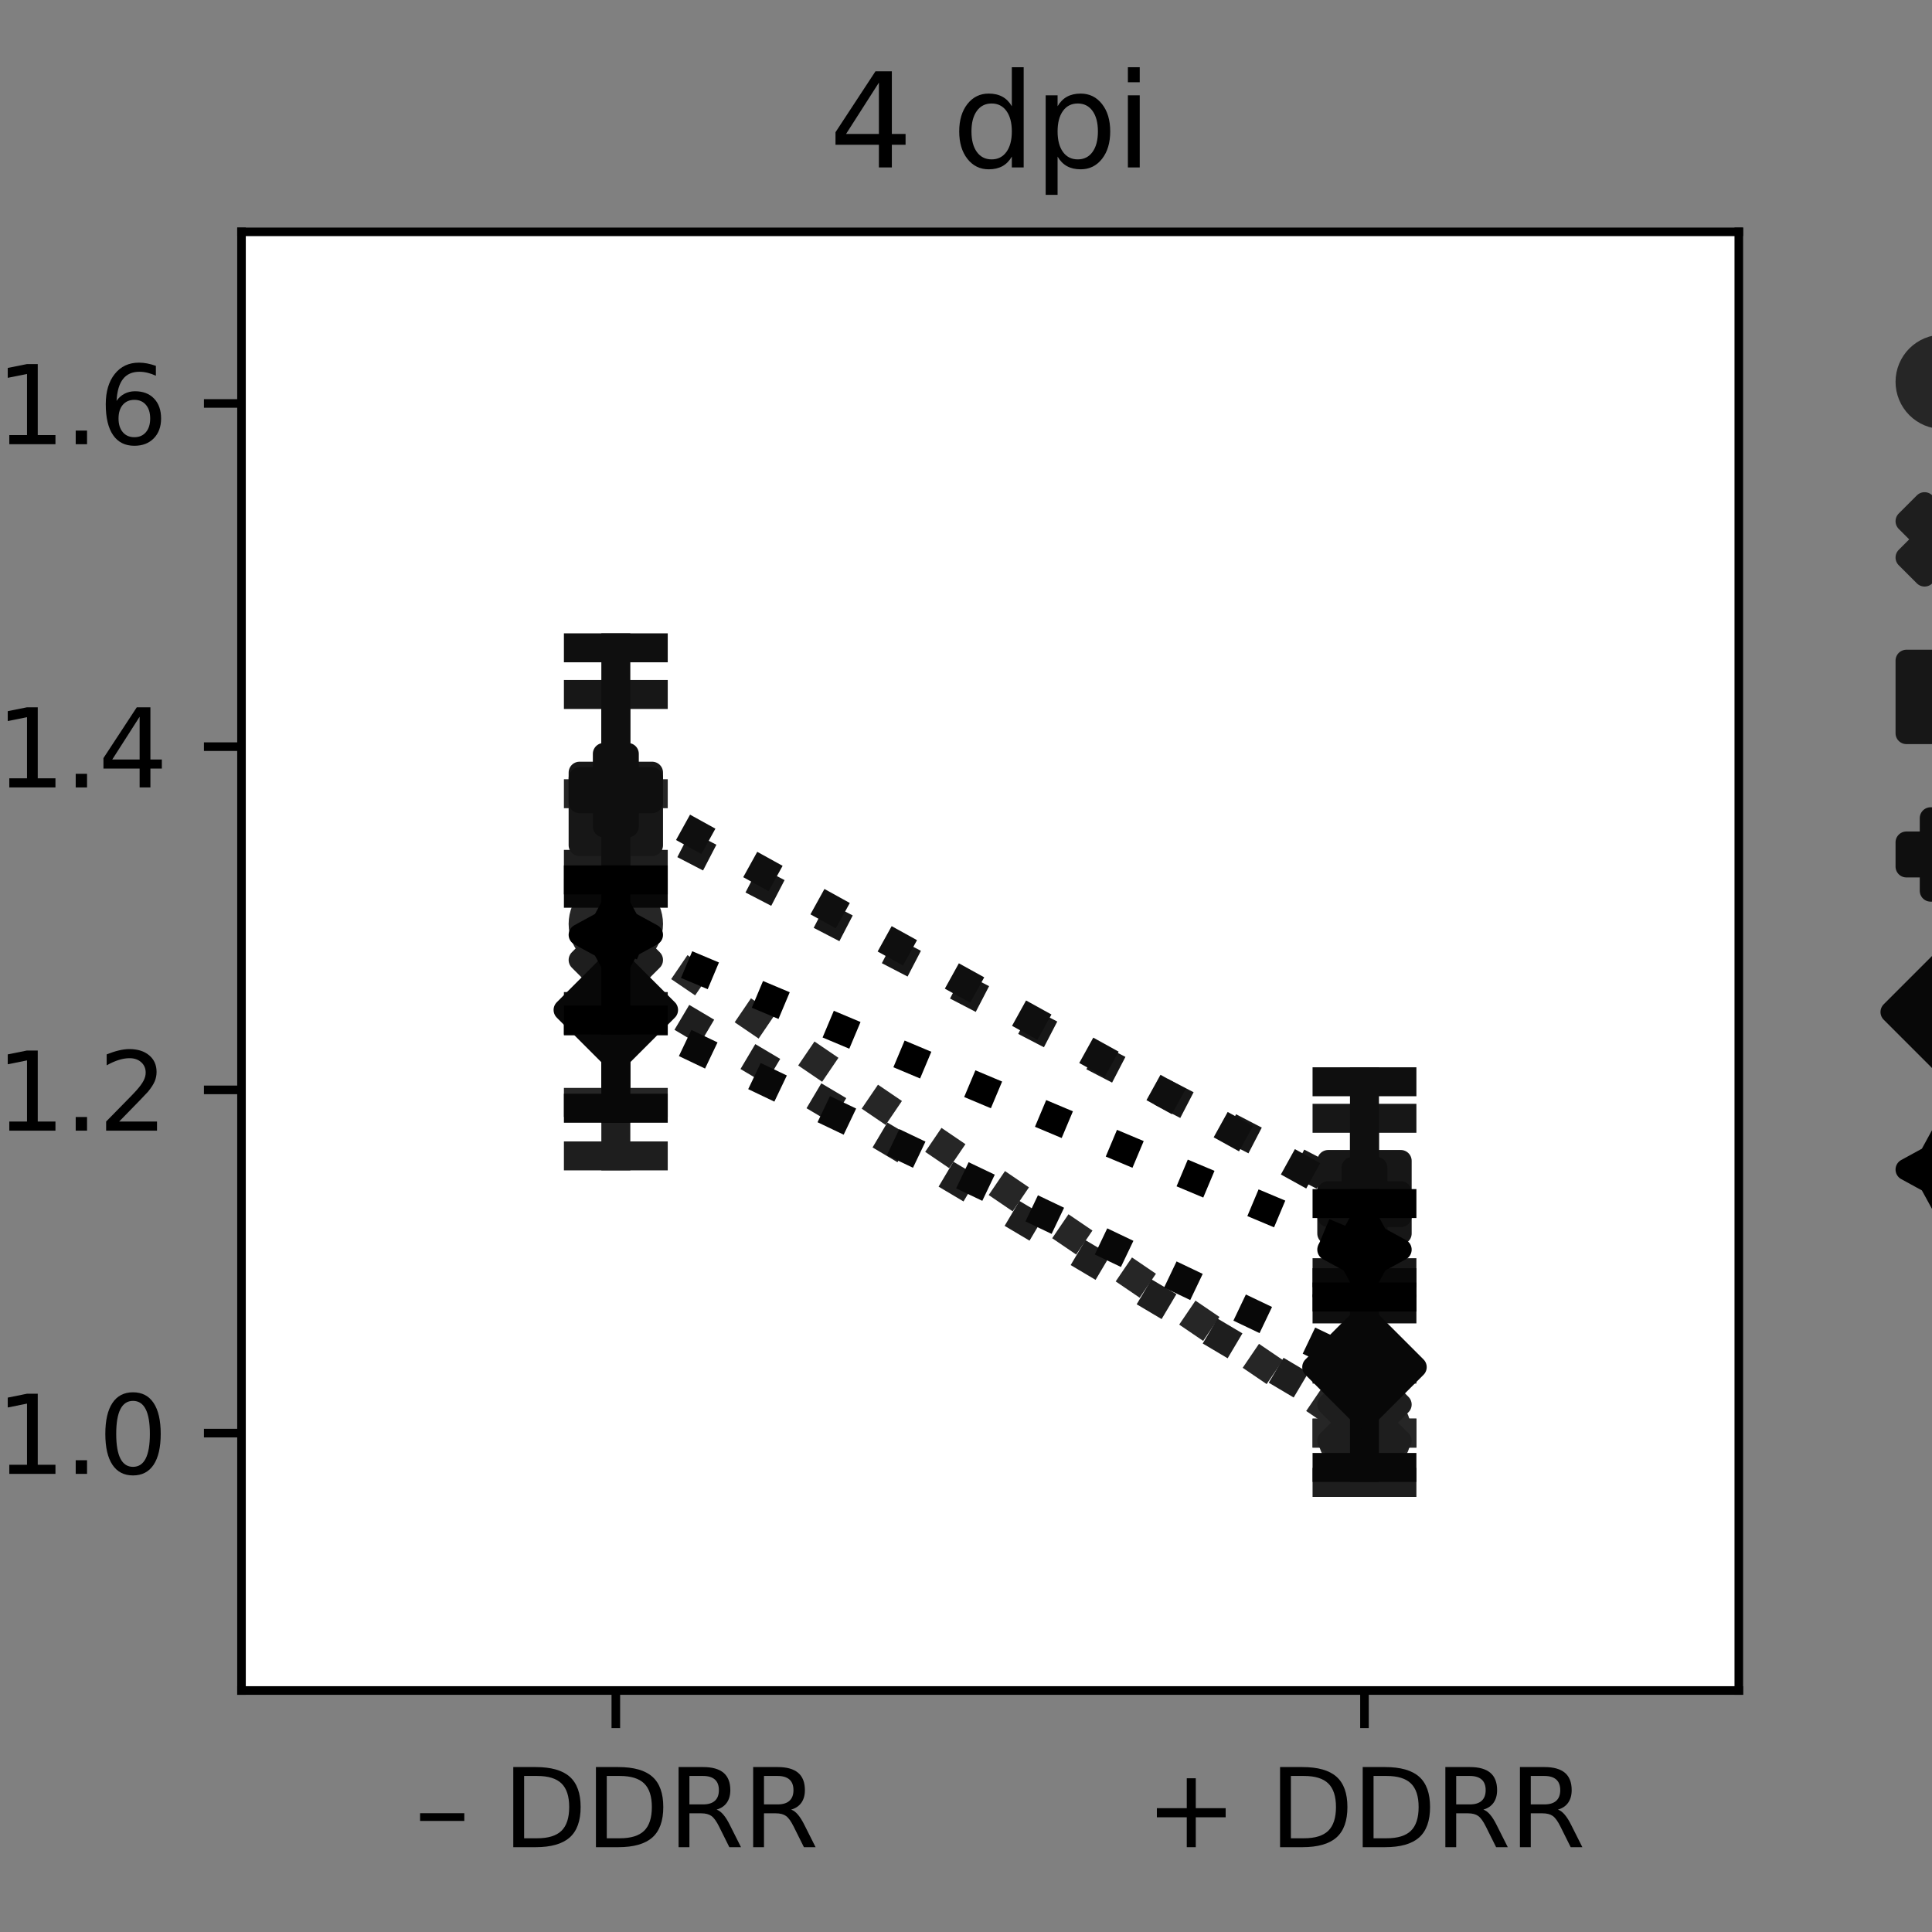 <?xml version="1.0" encoding="utf-8" standalone="no"?>
<!DOCTYPE svg PUBLIC "-//W3C//DTD SVG 1.1//EN"
  "http://www.w3.org/Graphics/SVG/1.1/DTD/svg11.dtd">
<svg xmlns:xlink="http://www.w3.org/1999/xlink" width="180pt" height="180pt" viewBox="0 0 180 180" xmlns="http://www.w3.org/2000/svg" version="1.1">
 <rect x="0" y="0" width="180" height="180" fill="#808080" stroke="none"/>
 <defs>
  <style type="text/css">*{stroke-linejoin: round; stroke-linecap: butt}</style>
 </defs>
 <g id="figure_1">
  <g id="patch_1">
   <path d="M 0 180 
L 180 180 
L 180 0 
L 0 0 
L 0 180 
z
" style="fill: none"/>
  </g>
  <g id="axes_1">
   <g id="patch_2">
    <path d="M 22.5 157.5 
L 162 157.5 
L 162 21.6 
L 22.5 21.6 
z
" style="fill: #ffffff"/>
   </g>
   <g id="line2d_1">
    <path d="M 57.375 86.079 
L 127.125 133.518 
" clip-path="url(#pbe94588c8d)" style="fill: none; stroke-dasharray: 2.7,4.455; stroke-dashoffset: 0; stroke: #262626; stroke-width: 2.7"/>
   </g>
   <g id="line2d_2">
    <path d="M 57.375 102.708 
L 57.375 73.948 
" clip-path="url(#pbe94588c8d)" style="fill: none; stroke: #262626; stroke-width: 2.7; stroke-linecap: square"/>
   </g>
   <g id="line2d_3">
    <path d="M 53.888 102.708 
L 60.862 102.708 
" clip-path="url(#pbe94588c8d)" style="fill: none; stroke: #262626; stroke-width: 2.7; stroke-linecap: square"/>
   </g>
   <g id="line2d_4">
    <path d="M 53.888 73.948 
L 60.862 73.948 
" clip-path="url(#pbe94588c8d)" style="fill: none; stroke: #262626; stroke-width: 2.7; stroke-linecap: square"/>
   </g>
   <g id="line2d_5">
    <path d="M 127.125 133.518 
L 127.125 133.518 
" clip-path="url(#pbe94588c8d)" style="fill: none; stroke: #262626; stroke-width: 2.7; stroke-linecap: square"/>
   </g>
   <g id="line2d_6">
    <path d="M 123.638 133.518 
L 130.613 133.518 
" clip-path="url(#pbe94588c8d)" style="fill: none; stroke: #262626; stroke-width: 2.7; stroke-linecap: square"/>
   </g>
   <g id="line2d_7">
    <path d="M 123.638 133.518 
L 130.613 133.518 
" clip-path="url(#pbe94588c8d)" style="fill: none; stroke: #262626; stroke-width: 2.7; stroke-linecap: square"/>
   </g>
   <g id="PathCollection_1">
    <defs>
     <path id="m4671a42af5" d="M 0 3.384 
C 0.897 3.384 1.758 3.027 2.393 2.393 
C 3.027 1.758 3.384 0.897 3.384 0 
C 3.384 -0.897 3.027 -1.758 2.393 -2.393 
C 1.758 -3.027 0.897 -3.384 0 -3.384 
C -0.897 -3.384 -1.758 -3.027 -2.393 -2.393 
C -3.027 -1.758 -3.384 -0.897 -3.384 0 
C -3.384 0.897 -3.027 1.758 -2.393 2.393 
C -1.758 3.027 -0.897 3.384 0 3.384 
z
" style="stroke: #262626; stroke-width: 2.025"/>
    </defs>
    <g clip-path="url(#pbe94588c8d)">
     <use xlink:href="#m4671a42af5" x="57.375" y="86.079" style="fill: #262626; stroke: #262626; stroke-width: 2.025"/>
     <use xlink:href="#m4671a42af5" x="127.125" y="133.518" style="fill: #262626; stroke: #262626; stroke-width: 2.025"/>
    </g>
   </g>
   <g id="matplotlib.axis_1">
    <g id="xtick_1">
     <g id="line2d_8">
      <defs>
       <path id="m74113144bb" d="M 0 0 
L 0 3.5 
" style="stroke: #000000; stroke-width: 0.8"/>
      </defs>
      <g>
       <use xlink:href="#m74113144bb" x="57.375" y="157.5" style="stroke: #000000; stroke-width: 0.8"/>
      </g>
     </g>
     <g id="text_1">
      <!-- – DDRR -->
      <g transform="translate(38.638 172.098)scale(0.1 -0.1)">
       <defs>
        <path id="DejaVuSans-2013" d="M 313 1978 
L 2888 1978 
L 2888 1528 
L 313 1528 
L 313 1978 
z
" transform="scale(0.016)"/>
        <path id="DejaVuSans-20" transform="scale(0.016)"/>
        <path id="DejaVuSans-44" d="M 1259 4147 
L 1259 519 
L 2022 519 
Q 2988 519 3436 956 
Q 3884 1394 3884 2338 
Q 3884 3275 3436 3711 
Q 2988 4147 2022 4147 
L 1259 4147 
z
M 628 4666 
L 1925 4666 
Q 3281 4666 3915 4102 
Q 4550 3538 4550 2338 
Q 4550 1131 3912 565 
Q 3275 0 1925 0 
L 628 0 
L 628 4666 
z
" transform="scale(0.016)"/>
        <path id="DejaVuSans-52" d="M 2841 2188 
Q 3044 2119 3236 1894 
Q 3428 1669 3622 1275 
L 4263 0 
L 3584 0 
L 2988 1197 
Q 2756 1666 2539 1819 
Q 2322 1972 1947 1972 
L 1259 1972 
L 1259 0 
L 628 0 
L 628 4666 
L 2053 4666 
Q 2853 4666 3247 4331 
Q 3641 3997 3641 3322 
Q 3641 2881 3436 2590 
Q 3231 2300 2841 2188 
z
M 1259 4147 
L 1259 2491 
L 2053 2491 
Q 2509 2491 2742 2702 
Q 2975 2913 2975 3322 
Q 2975 3731 2742 3939 
Q 2509 4147 2053 4147 
L 1259 4147 
z
" transform="scale(0.016)"/>
       </defs>
       <use xlink:href="#DejaVuSans-2013"/>
       <use xlink:href="#DejaVuSans-20" x="50"/>
       <use xlink:href="#DejaVuSans-44" x="81.787"/>
       <use xlink:href="#DejaVuSans-44" x="158.789"/>
       <use xlink:href="#DejaVuSans-52" x="235.791"/>
       <use xlink:href="#DejaVuSans-52" x="305.273"/>
      </g>
     </g>
    </g>
    <g id="xtick_2">
     <g id="line2d_9">
      <g>
       <use xlink:href="#m74113144bb" x="127.125" y="157.5" style="stroke: #000000; stroke-width: 0.8"/>
      </g>
     </g>
     <g id="text_2">
      <!-- + DDRR -->
      <g transform="translate(106.698 172.098)scale(0.1 -0.1)">
       <defs>
        <path id="DejaVuSans-2b" d="M 2944 4013 
L 2944 2272 
L 4684 2272 
L 4684 1741 
L 2944 1741 
L 2944 0 
L 2419 0 
L 2419 1741 
L 678 1741 
L 678 2272 
L 2419 2272 
L 2419 4013 
L 2944 4013 
z
" transform="scale(0.016)"/>
       </defs>
       <use xlink:href="#DejaVuSans-2b"/>
       <use xlink:href="#DejaVuSans-20" x="83.789"/>
       <use xlink:href="#DejaVuSans-44" x="115.576"/>
       <use xlink:href="#DejaVuSans-44" x="192.578"/>
       <use xlink:href="#DejaVuSans-52" x="269.58"/>
       <use xlink:href="#DejaVuSans-52" x="339.062"/>
      </g>
     </g>
    </g>
   </g>
   <g id="matplotlib.axis_2">
    <g id="ytick_1">
     <g id="line2d_10">
      <defs>
       <path id="mf104cbf987" d="M 0 0 
L -3.5 0 
" style="stroke: #000000; stroke-width: 0.8"/>
      </defs>
      <g>
       <use xlink:href="#mf104cbf987" x="22.5" y="133.518" style="stroke: #000000; stroke-width: 0.8"/>
      </g>
     </g>
     <g id="text_3">
      <!-- 1.0 -->
      <g transform="translate(-0.403 137.317)scale(0.1 -0.1)">
       <defs>
        <path id="DejaVuSans-31" d="M 794 531 
L 1825 531 
L 1825 4091 
L 703 3866 
L 703 4441 
L 1819 4666 
L 2450 4666 
L 2450 531 
L 3481 531 
L 3481 0 
L 794 0 
L 794 531 
z
" transform="scale(0.016)"/>
        <path id="DejaVuSans-2e" d="M 684 794 
L 1344 794 
L 1344 0 
L 684 0 
L 684 794 
z
" transform="scale(0.016)"/>
        <path id="DejaVuSans-30" d="M 2034 4250 
Q 1547 4250 1301 3770 
Q 1056 3291 1056 2328 
Q 1056 1369 1301 889 
Q 1547 409 2034 409 
Q 2525 409 2770 889 
Q 3016 1369 3016 2328 
Q 3016 3291 2770 3770 
Q 2525 4250 2034 4250 
z
M 2034 4750 
Q 2819 4750 3233 4129 
Q 3647 3509 3647 2328 
Q 3647 1150 3233 529 
Q 2819 -91 2034 -91 
Q 1250 -91 836 529 
Q 422 1150 422 2328 
Q 422 3509 836 4129 
Q 1250 4750 2034 4750 
z
" transform="scale(0.016)"/>
       </defs>
       <use xlink:href="#DejaVuSans-31"/>
       <use xlink:href="#DejaVuSans-2e" x="63.623"/>
       <use xlink:href="#DejaVuSans-30" x="95.41"/>
      </g>
     </g>
    </g>
    <g id="ytick_2">
     <g id="line2d_11">
      <g>
       <use xlink:href="#mf104cbf987" x="22.5" y="101.541" style="stroke: #000000; stroke-width: 0.8"/>
      </g>
     </g>
     <g id="text_4">
      <!-- 1.2 -->
      <g transform="translate(-0.403 105.34)scale(0.1 -0.1)">
       <defs>
        <path id="DejaVuSans-32" d="M 1228 531 
L 3431 531 
L 3431 0 
L 469 0 
L 469 531 
Q 828 903 1448 1529 
Q 2069 2156 2228 2338 
Q 2531 2678 2651 2914 
Q 2772 3150 2772 3378 
Q 2772 3750 2511 3984 
Q 2250 4219 1831 4219 
Q 1534 4219 1204 4116 
Q 875 4013 500 3803 
L 500 4441 
Q 881 4594 1212 4672 
Q 1544 4750 1819 4750 
Q 2544 4750 2975 4387 
Q 3406 4025 3406 3419 
Q 3406 3131 3298 2873 
Q 3191 2616 2906 2266 
Q 2828 2175 2409 1742 
Q 1991 1309 1228 531 
z
" transform="scale(0.016)"/>
       </defs>
       <use xlink:href="#DejaVuSans-31"/>
       <use xlink:href="#DejaVuSans-2e" x="63.623"/>
       <use xlink:href="#DejaVuSans-32" x="95.41"/>
      </g>
     </g>
    </g>
    <g id="ytick_3">
     <g id="line2d_12">
      <g>
       <use xlink:href="#mf104cbf987" x="22.5" y="69.565" style="stroke: #000000; stroke-width: 0.8"/>
      </g>
     </g>
     <g id="text_5">
      <!-- 1.4 -->
      <g transform="translate(-0.403 73.364)scale(0.1 -0.1)">
       <defs>
        <path id="DejaVuSans-34" d="M 2419 4116 
L 825 1625 
L 2419 1625 
L 2419 4116 
z
M 2253 4666 
L 3047 4666 
L 3047 1625 
L 3713 1625 
L 3713 1100 
L 3047 1100 
L 3047 0 
L 2419 0 
L 2419 1100 
L 313 1100 
L 313 1709 
L 2253 4666 
z
" transform="scale(0.016)"/>
       </defs>
       <use xlink:href="#DejaVuSans-31"/>
       <use xlink:href="#DejaVuSans-2e" x="63.623"/>
       <use xlink:href="#DejaVuSans-34" x="95.41"/>
      </g>
     </g>
    </g>
    <g id="ytick_4">
     <g id="line2d_13">
      <g>
       <use xlink:href="#mf104cbf987" x="22.5" y="37.588" style="stroke: #000000; stroke-width: 0.8"/>
      </g>
     </g>
     <g id="text_6">
      <!-- 1.6 -->
      <g transform="translate(-0.403 41.387)scale(0.1 -0.1)">
       <defs>
        <path id="DejaVuSans-36" d="M 2113 2584 
Q 1688 2584 1439 2293 
Q 1191 2003 1191 1497 
Q 1191 994 1439 701 
Q 1688 409 2113 409 
Q 2538 409 2786 701 
Q 3034 994 3034 1497 
Q 3034 2003 2786 2293 
Q 2538 2584 2113 2584 
z
M 3366 4563 
L 3366 3988 
Q 3128 4100 2886 4159 
Q 2644 4219 2406 4219 
Q 1781 4219 1451 3797 
Q 1122 3375 1075 2522 
Q 1259 2794 1537 2939 
Q 1816 3084 2150 3084 
Q 2853 3084 3261 2657 
Q 3669 2231 3669 1497 
Q 3669 778 3244 343 
Q 2819 -91 2113 -91 
Q 1303 -91 875 529 
Q 447 1150 447 2328 
Q 447 3434 972 4092 
Q 1497 4750 2381 4750 
Q 2619 4750 2861 4703 
Q 3103 4656 3366 4563 
z
" transform="scale(0.016)"/>
       </defs>
       <use xlink:href="#DejaVuSans-31"/>
       <use xlink:href="#DejaVuSans-2e" x="63.623"/>
       <use xlink:href="#DejaVuSans-36" x="95.41"/>
      </g>
     </g>
    </g>
    <g id="text_7">
     <!-- Norm. Alexa Fluor™ 647 -->
     <g transform="translate(-17.681 150.459)rotate(-90)scale(0.1 -0.1)">
      <defs>
       <path id="DejaVuSans-4e" d="M 628 4666 
L 1478 4666 
L 3547 763 
L 3547 4666 
L 4159 4666 
L 4159 0 
L 3309 0 
L 1241 3903 
L 1241 0 
L 628 0 
L 628 4666 
z
" transform="scale(0.016)"/>
       <path id="DejaVuSans-6f" d="M 1959 3097 
Q 1497 3097 1228 2736 
Q 959 2375 959 1747 
Q 959 1119 1226 758 
Q 1494 397 1959 397 
Q 2419 397 2687 759 
Q 2956 1122 2956 1747 
Q 2956 2369 2687 2733 
Q 2419 3097 1959 3097 
z
M 1959 3584 
Q 2709 3584 3137 3096 
Q 3566 2609 3566 1747 
Q 3566 888 3137 398 
Q 2709 -91 1959 -91 
Q 1206 -91 779 398 
Q 353 888 353 1747 
Q 353 2609 779 3096 
Q 1206 3584 1959 3584 
z
" transform="scale(0.016)"/>
       <path id="DejaVuSans-72" d="M 2631 2963 
Q 2534 3019 2420 3045 
Q 2306 3072 2169 3072 
Q 1681 3072 1420 2755 
Q 1159 2438 1159 1844 
L 1159 0 
L 581 0 
L 581 3500 
L 1159 3500 
L 1159 2956 
Q 1341 3275 1631 3429 
Q 1922 3584 2338 3584 
Q 2397 3584 2469 3576 
Q 2541 3569 2628 3553 
L 2631 2963 
z
" transform="scale(0.016)"/>
       <path id="DejaVuSans-6d" d="M 3328 2828 
Q 3544 3216 3844 3400 
Q 4144 3584 4550 3584 
Q 5097 3584 5394 3201 
Q 5691 2819 5691 2113 
L 5691 0 
L 5113 0 
L 5113 2094 
Q 5113 2597 4934 2840 
Q 4756 3084 4391 3084 
Q 3944 3084 3684 2787 
Q 3425 2491 3425 1978 
L 3425 0 
L 2847 0 
L 2847 2094 
Q 2847 2600 2669 2842 
Q 2491 3084 2119 3084 
Q 1678 3084 1418 2786 
Q 1159 2488 1159 1978 
L 1159 0 
L 581 0 
L 581 3500 
L 1159 3500 
L 1159 2956 
Q 1356 3278 1631 3431 
Q 1906 3584 2284 3584 
Q 2666 3584 2933 3390 
Q 3200 3197 3328 2828 
z
" transform="scale(0.016)"/>
       <path id="DejaVuSans-41" d="M 2188 4044 
L 1331 1722 
L 3047 1722 
L 2188 4044 
z
M 1831 4666 
L 2547 4666 
L 4325 0 
L 3669 0 
L 3244 1197 
L 1141 1197 
L 716 0 
L 50 0 
L 1831 4666 
z
" transform="scale(0.016)"/>
       <path id="DejaVuSans-6c" d="M 603 4863 
L 1178 4863 
L 1178 0 
L 603 0 
L 603 4863 
z
" transform="scale(0.016)"/>
       <path id="DejaVuSans-65" d="M 3597 1894 
L 3597 1613 
L 953 1613 
Q 991 1019 1311 708 
Q 1631 397 2203 397 
Q 2534 397 2845 478 
Q 3156 559 3463 722 
L 3463 178 
Q 3153 47 2828 -22 
Q 2503 -91 2169 -91 
Q 1331 -91 842 396 
Q 353 884 353 1716 
Q 353 2575 817 3079 
Q 1281 3584 2069 3584 
Q 2775 3584 3186 3129 
Q 3597 2675 3597 1894 
z
M 3022 2063 
Q 3016 2534 2758 2815 
Q 2500 3097 2075 3097 
Q 1594 3097 1305 2825 
Q 1016 2553 972 2059 
L 3022 2063 
z
" transform="scale(0.016)"/>
       <path id="DejaVuSans-78" d="M 3513 3500 
L 2247 1797 
L 3578 0 
L 2900 0 
L 1881 1375 
L 863 0 
L 184 0 
L 1544 1831 
L 300 3500 
L 978 3500 
L 1906 2253 
L 2834 3500 
L 3513 3500 
z
" transform="scale(0.016)"/>
       <path id="DejaVuSans-61" d="M 2194 1759 
Q 1497 1759 1228 1600 
Q 959 1441 959 1056 
Q 959 750 1161 570 
Q 1363 391 1709 391 
Q 2188 391 2477 730 
Q 2766 1069 2766 1631 
L 2766 1759 
L 2194 1759 
z
M 3341 1997 
L 3341 0 
L 2766 0 
L 2766 531 
Q 2569 213 2275 61 
Q 1981 -91 1556 -91 
Q 1019 -91 701 211 
Q 384 513 384 1019 
Q 384 1609 779 1909 
Q 1175 2209 1959 2209 
L 2766 2209 
L 2766 2266 
Q 2766 2663 2505 2880 
Q 2244 3097 1772 3097 
Q 1472 3097 1187 3025 
Q 903 2953 641 2809 
L 641 3341 
Q 956 3463 1253 3523 
Q 1550 3584 1831 3584 
Q 2591 3584 2966 3190 
Q 3341 2797 3341 1997 
z
" transform="scale(0.016)"/>
       <path id="DejaVuSans-46" d="M 628 4666 
L 3309 4666 
L 3309 4134 
L 1259 4134 
L 1259 2759 
L 3109 2759 
L 3109 2228 
L 1259 2228 
L 1259 0 
L 628 0 
L 628 4666 
z
" transform="scale(0.016)"/>
       <path id="DejaVuSans-75" d="M 544 1381 
L 544 3500 
L 1119 3500 
L 1119 1403 
Q 1119 906 1312 657 
Q 1506 409 1894 409 
Q 2359 409 2629 706 
Q 2900 1003 2900 1516 
L 2900 3500 
L 3475 3500 
L 3475 0 
L 2900 0 
L 2900 538 
Q 2691 219 2414 64 
Q 2138 -91 1772 -91 
Q 1169 -91 856 284 
Q 544 659 544 1381 
z
M 1991 3584 
L 1991 3584 
z
" transform="scale(0.016)"/>
       <path id="DejaVuSans-2122" d="M 3431 4666 
L 3975 3866 
L 4488 4666 
L 5019 4666 
L 5019 2859 
L 4666 2859 
L 4666 4372 
L 4056 3425 
L 3884 3425 
L 3250 4372 
L 3250 2859 
L 2894 2859 
L 2894 4666 
L 3431 4666 
z
M 2541 4666 
L 2541 4372 
L 1906 4372 
L 1906 2859 
L 1550 2859 
L 1550 4372 
L 922 4372 
L 922 4666 
L 2541 4666 
z
" transform="scale(0.016)"/>
       <path id="DejaVuSans-37" d="M 525 4666 
L 3525 4666 
L 3525 4397 
L 1831 0 
L 1172 0 
L 2766 4134 
L 525 4134 
L 525 4666 
z
" transform="scale(0.016)"/>
      </defs>
      <use xlink:href="#DejaVuSans-4e"/>
      <use xlink:href="#DejaVuSans-6f" x="74.805"/>
      <use xlink:href="#DejaVuSans-72" x="135.986"/>
      <use xlink:href="#DejaVuSans-6d" x="175.35"/>
      <use xlink:href="#DejaVuSans-2e" x="272.762"/>
      <use xlink:href="#DejaVuSans-20" x="304.549"/>
      <use xlink:href="#DejaVuSans-41" x="336.336"/>
      <use xlink:href="#DejaVuSans-6c" x="404.744"/>
      <use xlink:href="#DejaVuSans-65" x="432.527"/>
      <use xlink:href="#DejaVuSans-78" x="492.301"/>
      <use xlink:href="#DejaVuSans-61" x="551.48"/>
      <use xlink:href="#DejaVuSans-20" x="612.76"/>
      <use xlink:href="#DejaVuSans-46" x="644.547"/>
      <use xlink:href="#DejaVuSans-6c" x="702.066"/>
      <use xlink:href="#DejaVuSans-75" x="729.85"/>
      <use xlink:href="#DejaVuSans-6f" x="793.229"/>
      <use xlink:href="#DejaVuSans-72" x="854.41"/>
      <use xlink:href="#DejaVuSans-2122" x="895.523"/>
      <use xlink:href="#DejaVuSans-20" x="995.523"/>
      <use xlink:href="#DejaVuSans-36" x="1027.311"/>
      <use xlink:href="#DejaVuSans-34" x="1090.934"/>
      <use xlink:href="#DejaVuSans-37" x="1154.557"/>
     </g>
     <!-- (log) -->
     <g transform="translate(-6.483 101.074)rotate(-90)scale(0.1 -0.1)">
      <defs>
       <path id="DejaVuSans-28" d="M 1984 4856 
Q 1566 4138 1362 3434 
Q 1159 2731 1159 2009 
Q 1159 1288 1364 580 
Q 1569 -128 1984 -844 
L 1484 -844 
Q 1016 -109 783 600 
Q 550 1309 550 2009 
Q 550 2706 781 3412 
Q 1013 4119 1484 4856 
L 1984 4856 
z
" transform="scale(0.016)"/>
       <path id="DejaVuSans-67" d="M 2906 1791 
Q 2906 2416 2648 2759 
Q 2391 3103 1925 3103 
Q 1463 3103 1205 2759 
Q 947 2416 947 1791 
Q 947 1169 1205 825 
Q 1463 481 1925 481 
Q 2391 481 2648 825 
Q 2906 1169 2906 1791 
z
M 3481 434 
Q 3481 -459 3084 -895 
Q 2688 -1331 1869 -1331 
Q 1566 -1331 1297 -1286 
Q 1028 -1241 775 -1147 
L 775 -588 
Q 1028 -725 1275 -790 
Q 1522 -856 1778 -856 
Q 2344 -856 2625 -561 
Q 2906 -266 2906 331 
L 2906 616 
Q 2728 306 2450 153 
Q 2172 0 1784 0 
Q 1141 0 747 490 
Q 353 981 353 1791 
Q 353 2603 747 3093 
Q 1141 3584 1784 3584 
Q 2172 3584 2450 3431 
Q 2728 3278 2906 2969 
L 2906 3500 
L 3481 3500 
L 3481 434 
z
" transform="scale(0.016)"/>
       <path id="DejaVuSans-29" d="M 513 4856 
L 1013 4856 
Q 1481 4119 1714 3412 
Q 1947 2706 1947 2009 
Q 1947 1309 1714 600 
Q 1481 -109 1013 -844 
L 513 -844 
Q 928 -128 1133 580 
Q 1338 1288 1338 2009 
Q 1338 2731 1133 3434 
Q 928 4138 513 4856 
z
" transform="scale(0.016)"/>
      </defs>
      <use xlink:href="#DejaVuSans-28"/>
      <use xlink:href="#DejaVuSans-6c" x="39.014"/>
      <use xlink:href="#DejaVuSans-6f" x="66.797"/>
      <use xlink:href="#DejaVuSans-67" x="127.979"/>
      <use xlink:href="#DejaVuSans-29" x="191.455"/>
     </g>
    </g>
   </g>
   <g id="line2d_14">
    <path d="M 57.375 91.131 
L 127.125 132.549 
" clip-path="url(#pbe94588c8d)" style="fill: none; stroke-dasharray: 2.7,4.455; stroke-dashoffset: 0; stroke: #1e1e1e; stroke-width: 2.7"/>
   </g>
   <g id="line2d_15">
    <path d="M 57.375 107.692 
L 57.375 80.533 
" clip-path="url(#pbe94588c8d)" style="fill: none; stroke: #1e1e1e; stroke-width: 2.7; stroke-linecap: square"/>
   </g>
   <g id="line2d_16">
    <path d="M 53.888 107.692 
L 60.862 107.692 
" clip-path="url(#pbe94588c8d)" style="fill: none; stroke: #1e1e1e; stroke-width: 2.7; stroke-linecap: square"/>
   </g>
   <g id="line2d_17">
    <path d="M 53.888 80.533 
L 60.862 80.533 
" clip-path="url(#pbe94588c8d)" style="fill: none; stroke: #1e1e1e; stroke-width: 2.7; stroke-linecap: square"/>
   </g>
   <g id="line2d_18">
    <path d="M 127.125 138.113 
L 127.125 127.552 
" clip-path="url(#pbe94588c8d)" style="fill: none; stroke: #1e1e1e; stroke-width: 2.7; stroke-linecap: square"/>
   </g>
   <g id="line2d_19">
    <path d="M 123.638 138.113 
L 130.613 138.113 
" clip-path="url(#pbe94588c8d)" style="fill: none; stroke: #1e1e1e; stroke-width: 2.7; stroke-linecap: square"/>
   </g>
   <g id="line2d_20">
    <path d="M 123.638 127.552 
L 130.613 127.552 
" clip-path="url(#pbe94588c8d)" style="fill: none; stroke: #1e1e1e; stroke-width: 2.7; stroke-linecap: square"/>
   </g>
   <g id="PathCollection_2">
    <defs>
     <path id="md6e347df60" d="M -1.692 3.384 
L 0 1.692 
L 1.692 3.384 
L 3.384 1.692 
L 1.692 0 
L 3.384 -1.692 
L 1.692 -3.384 
L 0 -1.692 
L -1.692 -3.384 
L -3.384 -1.692 
L -1.692 0 
L -3.384 1.692 
z
" style="stroke: #1e1e1e; stroke-width: 2.025"/>
    </defs>
    <g clip-path="url(#pbe94588c8d)">
     <use xlink:href="#md6e347df60" x="57.375" y="91.131" style="fill: #1e1e1e; stroke: #1e1e1e; stroke-width: 2.025"/>
     <use xlink:href="#md6e347df60" x="127.125" y="132.549" style="fill: #1e1e1e; stroke: #1e1e1e; stroke-width: 2.025"/>
    </g>
   </g>
   <g id="patch_3">
    <path d="M 22.5 157.5 
L 22.5 21.6 
" style="fill: none; stroke: #000000; stroke-width: 0.8; stroke-linejoin: miter; stroke-linecap: square"/>
   </g>
   <g id="patch_4">
    <path d="M 162 157.5 
L 162 21.6 
" style="fill: none; stroke: #000000; stroke-width: 0.8; stroke-linejoin: miter; stroke-linecap: square"/>
   </g>
   <g id="patch_5">
    <path d="M 22.5 157.5 
L 162 157.5 
" style="fill: none; stroke: #000000; stroke-width: 0.8; stroke-linejoin: miter; stroke-linecap: square"/>
   </g>
   <g id="patch_6">
    <path d="M 22.5 21.6 
L 162 21.6 
" style="fill: none; stroke: #000000; stroke-width: 0.8; stroke-linejoin: miter; stroke-linecap: square"/>
   </g>
   <g id="line2d_21">
    <path d="M 57.375 75.364 
L 127.125 111.539 
" clip-path="url(#pbe94588c8d)" style="fill: none; stroke-dasharray: 2.7,4.455; stroke-dashoffset: 0; stroke: #171717; stroke-width: 2.7"/>
   </g>
   <g id="line2d_22">
    <path d="M 57.375 93.78 
L 57.375 64.703 
" clip-path="url(#pbe94588c8d)" style="fill: none; stroke: #171717; stroke-width: 2.7; stroke-linecap: square"/>
   </g>
   <g id="line2d_23">
    <path d="M 53.888 93.78 
L 60.862 93.78 
" clip-path="url(#pbe94588c8d)" style="fill: none; stroke: #171717; stroke-width: 2.7; stroke-linecap: square"/>
   </g>
   <g id="line2d_24">
    <path d="M 53.888 64.703 
L 60.862 64.703 
" clip-path="url(#pbe94588c8d)" style="fill: none; stroke: #171717; stroke-width: 2.7; stroke-linecap: square"/>
   </g>
   <g id="line2d_25">
    <path d="M 127.125 118.577 
L 127.125 104.189 
" clip-path="url(#pbe94588c8d)" style="fill: none; stroke: #171717; stroke-width: 2.7; stroke-linecap: square"/>
   </g>
   <g id="line2d_26">
    <path d="M 123.638 118.577 
L 130.613 118.577 
" clip-path="url(#pbe94588c8d)" style="fill: none; stroke: #171717; stroke-width: 2.7; stroke-linecap: square"/>
   </g>
   <g id="line2d_27">
    <path d="M 123.638 104.189 
L 130.613 104.189 
" clip-path="url(#pbe94588c8d)" style="fill: none; stroke: #171717; stroke-width: 2.7; stroke-linecap: square"/>
   </g>
   <g id="PathCollection_3">
    <defs>
     <path id="m462ccd6121" d="M -3.384 3.384 
L 3.384 3.384 
L 3.384 -3.384 
L -3.384 -3.384 
z
" style="stroke: #171717; stroke-width: 2.025"/>
    </defs>
    <g clip-path="url(#pbe94588c8d)">
     <use xlink:href="#m462ccd6121" x="57.375" y="75.364" style="fill: #171717; stroke: #171717; stroke-width: 2.025"/>
     <use xlink:href="#m462ccd6121" x="127.125" y="111.539" style="fill: #171717; stroke: #171717; stroke-width: 2.025"/>
    </g>
   </g>
   <g id="text_8">
    <!-- 4 dpi -->
    <g transform="translate(77.241 15.6)scale(0.12 -0.12)">
     <defs>
      <path id="DejaVuSans-64" d="M 2906 2969 
L 2906 4863 
L 3481 4863 
L 3481 0 
L 2906 0 
L 2906 525 
Q 2725 213 2448 61 
Q 2172 -91 1784 -91 
Q 1150 -91 751 415 
Q 353 922 353 1747 
Q 353 2572 751 3078 
Q 1150 3584 1784 3584 
Q 2172 3584 2448 3432 
Q 2725 3281 2906 2969 
z
M 947 1747 
Q 947 1113 1208 752 
Q 1469 391 1925 391 
Q 2381 391 2643 752 
Q 2906 1113 2906 1747 
Q 2906 2381 2643 2742 
Q 2381 3103 1925 3103 
Q 1469 3103 1208 2742 
Q 947 2381 947 1747 
z
" transform="scale(0.016)"/>
      <path id="DejaVuSans-70" d="M 1159 525 
L 1159 -1331 
L 581 -1331 
L 581 3500 
L 1159 3500 
L 1159 2969 
Q 1341 3281 1617 3432 
Q 1894 3584 2278 3584 
Q 2916 3584 3314 3078 
Q 3713 2572 3713 1747 
Q 3713 922 3314 415 
Q 2916 -91 2278 -91 
Q 1894 -91 1617 61 
Q 1341 213 1159 525 
z
M 3116 1747 
Q 3116 2381 2855 2742 
Q 2594 3103 2138 3103 
Q 1681 3103 1420 2742 
Q 1159 2381 1159 1747 
Q 1159 1113 1420 752 
Q 1681 391 2138 391 
Q 2594 391 2855 752 
Q 3116 1113 3116 1747 
z
" transform="scale(0.016)"/>
      <path id="DejaVuSans-69" d="M 603 3500 
L 1178 3500 
L 1178 0 
L 603 0 
L 603 3500 
z
M 603 4863 
L 1178 4863 
L 1178 4134 
L 603 4134 
L 603 4863 
z
" transform="scale(0.016)"/>
     </defs>
     <use xlink:href="#DejaVuSans-34"/>
     <use xlink:href="#DejaVuSans-20" x="63.623"/>
     <use xlink:href="#DejaVuSans-64" x="95.41"/>
     <use xlink:href="#DejaVuSans-70" x="158.887"/>
     <use xlink:href="#DejaVuSans-69" x="222.363"/>
    </g>
   </g>
   <g id="line2d_28">
    <path d="M 57.375 73.618 
L 127.125 112.189 
" clip-path="url(#pbe94588c8d)" style="fill: none; stroke-dasharray: 2.7,4.455; stroke-dashoffset: 0; stroke: #0f0f0f; stroke-width: 2.7"/>
   </g>
   <g id="line2d_29">
    <path d="M 57.375 95.111 
L 57.375 60.355 
" clip-path="url(#pbe94588c8d)" style="fill: none; stroke: #0f0f0f; stroke-width: 2.7; stroke-linecap: square"/>
   </g>
   <g id="line2d_30">
    <path d="M 53.888 95.111 
L 60.862 95.111 
" clip-path="url(#pbe94588c8d)" style="fill: none; stroke: #0f0f0f; stroke-width: 2.7; stroke-linecap: square"/>
   </g>
   <g id="line2d_31">
    <path d="M 53.888 60.355 
L 60.862 60.355 
" clip-path="url(#pbe94588c8d)" style="fill: none; stroke: #0f0f0f; stroke-width: 2.7; stroke-linecap: square"/>
   </g>
   <g id="line2d_32">
    <path d="M 127.125 121.947 
L 127.125 100.786 
" clip-path="url(#pbe94588c8d)" style="fill: none; stroke: #0f0f0f; stroke-width: 2.7; stroke-linecap: square"/>
   </g>
   <g id="line2d_33">
    <path d="M 123.638 121.947 
L 130.613 121.947 
" clip-path="url(#pbe94588c8d)" style="fill: none; stroke: #0f0f0f; stroke-width: 2.7; stroke-linecap: square"/>
   </g>
   <g id="line2d_34">
    <path d="M 123.638 100.786 
L 130.613 100.786 
" clip-path="url(#pbe94588c8d)" style="fill: none; stroke: #0f0f0f; stroke-width: 2.7; stroke-linecap: square"/>
   </g>
   <g id="PathCollection_4">
    <defs>
     <path id="m328bcb9daa" d="M -1.128 3.384 
L 1.128 3.384 
L 1.128 1.128 
L 3.384 1.128 
L 3.384 -1.128 
L 1.128 -1.128 
L 1.128 -3.384 
L -1.128 -3.384 
L -1.128 -1.128 
L -3.384 -1.128 
L -3.384 1.128 
L -1.128 1.128 
z
" style="stroke: #0f0f0f; stroke-width: 2.025"/>
    </defs>
    <g clip-path="url(#pbe94588c8d)">
     <use xlink:href="#m328bcb9daa" x="57.375" y="73.618" style="fill: #0f0f0f; stroke: #0f0f0f; stroke-width: 2.025"/>
     <use xlink:href="#m328bcb9daa" x="127.125" y="112.189" style="fill: #0f0f0f; stroke: #0f0f0f; stroke-width: 2.025"/>
    </g>
   </g>
   <g id="line2d_35">
    <path d="M 57.375 94.093 
L 127.125 127.372 
" clip-path="url(#pbe94588c8d)" style="fill: none; stroke-dasharray: 2.7,4.455; stroke-dashoffset: 0; stroke: #080808; stroke-width: 2.7"/>
   </g>
   <g id="line2d_36">
    <path d="M 57.375 103.251 
L 57.375 83.223 
" clip-path="url(#pbe94588c8d)" style="fill: none; stroke: #080808; stroke-width: 2.7; stroke-linecap: square"/>
   </g>
   <g id="line2d_37">
    <path d="M 53.888 103.251 
L 60.862 103.251 
" clip-path="url(#pbe94588c8d)" style="fill: none; stroke: #080808; stroke-width: 2.7; stroke-linecap: square"/>
   </g>
   <g id="line2d_38">
    <path d="M 53.888 83.223 
L 60.862 83.223 
" clip-path="url(#pbe94588c8d)" style="fill: none; stroke: #080808; stroke-width: 2.7; stroke-linecap: square"/>
   </g>
   <g id="line2d_39">
    <path d="M 127.125 136.718 
L 127.125 119.507 
" clip-path="url(#pbe94588c8d)" style="fill: none; stroke: #080808; stroke-width: 2.7; stroke-linecap: square"/>
   </g>
   <g id="line2d_40">
    <path d="M 123.638 136.718 
L 130.613 136.718 
" clip-path="url(#pbe94588c8d)" style="fill: none; stroke: #080808; stroke-width: 2.7; stroke-linecap: square"/>
   </g>
   <g id="line2d_41">
    <path d="M 123.638 119.507 
L 130.613 119.507 
" clip-path="url(#pbe94588c8d)" style="fill: none; stroke: #080808; stroke-width: 2.7; stroke-linecap: square"/>
   </g>
   <g id="PathCollection_5">
    <defs>
     <path id="ma313718273" d="M -0 4.786 
L 4.786 0 
L 0 -4.786 
L -4.786 -0 
z
" style="stroke: #080808; stroke-width: 2.025"/>
    </defs>
    <g clip-path="url(#pbe94588c8d)">
     <use xlink:href="#ma313718273" x="57.375" y="94.093" style="fill: #080808; stroke: #080808; stroke-width: 2.025"/>
     <use xlink:href="#ma313718273" x="127.125" y="127.372" style="fill: #080808; stroke: #080808; stroke-width: 2.025"/>
    </g>
   </g>
   <g id="legend_1">
    <g id="PathCollection_6">
     <g>
      <use xlink:href="#m4671a42af5" x="181" y="35.573" style="fill: #262626; stroke: #262626; stroke-width: 2.025"/>
     </g>
    </g>
    <g id="text_9">
     <!-- ILNx3HA -->
     <g transform="translate(199 38.198)scale(0.1 -0.1)">
      <defs>
       <path id="DejaVuSans-49" d="M 628 4666 
L 1259 4666 
L 1259 0 
L 628 0 
L 628 4666 
z
" transform="scale(0.016)"/>
       <path id="DejaVuSans-4c" d="M 628 4666 
L 1259 4666 
L 1259 531 
L 3531 531 
L 3531 0 
L 628 0 
L 628 4666 
z
" transform="scale(0.016)"/>
       <path id="DejaVuSans-33" d="M 2597 2516 
Q 3050 2419 3304 2112 
Q 3559 1806 3559 1356 
Q 3559 666 3084 287 
Q 2609 -91 1734 -91 
Q 1441 -91 1130 -33 
Q 819 25 488 141 
L 488 750 
Q 750 597 1062 519 
Q 1375 441 1716 441 
Q 2309 441 2620 675 
Q 2931 909 2931 1356 
Q 2931 1769 2642 2001 
Q 2353 2234 1838 2234 
L 1294 2234 
L 1294 2753 
L 1863 2753 
Q 2328 2753 2575 2939 
Q 2822 3125 2822 3475 
Q 2822 3834 2567 4026 
Q 2313 4219 1838 4219 
Q 1578 4219 1281 4162 
Q 984 4106 628 3988 
L 628 4550 
Q 988 4650 1302 4700 
Q 1616 4750 1894 4750 
Q 2613 4750 3031 4423 
Q 3450 4097 3450 3541 
Q 3450 3153 3228 2886 
Q 3006 2619 2597 2516 
z
" transform="scale(0.016)"/>
       <path id="DejaVuSans-48" d="M 628 4666 
L 1259 4666 
L 1259 2753 
L 3553 2753 
L 3553 4666 
L 4184 4666 
L 4184 0 
L 3553 0 
L 3553 2222 
L 1259 2222 
L 1259 0 
L 628 0 
L 628 4666 
z
" transform="scale(0.016)"/>
      </defs>
      <use xlink:href="#DejaVuSans-49"/>
      <use xlink:href="#DejaVuSans-4c" x="29.492"/>
      <use xlink:href="#DejaVuSans-4e" x="85.205"/>
      <use xlink:href="#DejaVuSans-78" x="160.01"/>
      <use xlink:href="#DejaVuSans-33" x="219.189"/>
      <use xlink:href="#DejaVuSans-48" x="282.812"/>
      <use xlink:href="#DejaVuSans-41" x="358.008"/>
     </g>
    </g>
    <g id="PathCollection_7">
     <g>
      <use xlink:href="#md6e347df60" x="181" y="50.252" style="fill: #1e1e1e; stroke: #1e1e1e; stroke-width: 2.025"/>
     </g>
    </g>
    <g id="text_10">
     <!-- INLx3HA -->
     <g transform="translate(199 52.877)scale(0.1 -0.1)">
      <use xlink:href="#DejaVuSans-49"/>
      <use xlink:href="#DejaVuSans-4e" x="29.492"/>
      <use xlink:href="#DejaVuSans-4c" x="104.297"/>
      <use xlink:href="#DejaVuSans-78" x="160.01"/>
      <use xlink:href="#DejaVuSans-33" x="219.189"/>
      <use xlink:href="#DejaVuSans-48" x="282.812"/>
      <use xlink:href="#DejaVuSans-41" x="358.008"/>
     </g>
    </g>
    <g id="PathCollection_8">
     <g>
      <use xlink:href="#m462ccd6121" x="181" y="64.93" style="fill: #171717; stroke: #171717; stroke-width: 2.025"/>
     </g>
    </g>
    <g id="text_11">
     <!-- LINx3HA -->
     <g transform="translate(199 67.555)scale(0.1 -0.1)">
      <use xlink:href="#DejaVuSans-4c"/>
      <use xlink:href="#DejaVuSans-49" x="55.713"/>
      <use xlink:href="#DejaVuSans-4e" x="85.205"/>
      <use xlink:href="#DejaVuSans-78" x="160.01"/>
      <use xlink:href="#DejaVuSans-33" x="219.189"/>
      <use xlink:href="#DejaVuSans-48" x="282.812"/>
      <use xlink:href="#DejaVuSans-41" x="358.008"/>
     </g>
    </g>
    <g id="PathCollection_9">
     <g>
      <use xlink:href="#m328bcb9daa" x="181" y="79.608" style="fill: #0f0f0f; stroke: #0f0f0f; stroke-width: 2.025"/>
     </g>
    </g>
    <g id="text_12">
     <!-- LNIx3HA -->
     <g transform="translate(199 82.233)scale(0.1 -0.1)">
      <use xlink:href="#DejaVuSans-4c"/>
      <use xlink:href="#DejaVuSans-4e" x="55.713"/>
      <use xlink:href="#DejaVuSans-49" x="130.518"/>
      <use xlink:href="#DejaVuSans-78" x="160.01"/>
      <use xlink:href="#DejaVuSans-33" x="219.189"/>
      <use xlink:href="#DejaVuSans-48" x="282.812"/>
      <use xlink:href="#DejaVuSans-41" x="358.008"/>
     </g>
    </g>
    <g id="PathCollection_10">
     <g>
      <use xlink:href="#ma313718273" x="181" y="94.286" style="fill: #080808; stroke: #080808; stroke-width: 2.025"/>
     </g>
    </g>
    <g id="text_13">
     <!-- NILx3HA -->
     <g transform="translate(199 96.911)scale(0.1 -0.1)">
      <use xlink:href="#DejaVuSans-4e"/>
      <use xlink:href="#DejaVuSans-49" x="74.805"/>
      <use xlink:href="#DejaVuSans-4c" x="104.297"/>
      <use xlink:href="#DejaVuSans-78" x="160.01"/>
      <use xlink:href="#DejaVuSans-33" x="219.189"/>
      <use xlink:href="#DejaVuSans-48" x="282.812"/>
      <use xlink:href="#DejaVuSans-41" x="358.008"/>
     </g>
    </g>
    <g id="PathCollection_11">
     <defs>
      <path id="me09667bd5f" d="M -3.384 -0 
L -1.196 1.196 
L -0 3.384 
L 1.196 1.196 
L 3.384 0 
L 1.196 -1.196 
L 0 -3.384 
L -1.196 -1.196 
z
" style="stroke: #000000; stroke-width: 2.025"/>
     </defs>
     <g>
      <use xlink:href="#me09667bd5f" x="181" y="108.964" style="stroke: #000000; stroke-width: 2.025"/>
     </g>
    </g>
    <g id="text_14">
     <!-- NLIx3HA -->
     <g transform="translate(199 111.589)scale(0.1 -0.1)">
      <use xlink:href="#DejaVuSans-4e"/>
      <use xlink:href="#DejaVuSans-4c" x="74.805"/>
      <use xlink:href="#DejaVuSans-49" x="130.518"/>
      <use xlink:href="#DejaVuSans-78" x="160.01"/>
      <use xlink:href="#DejaVuSans-33" x="219.189"/>
      <use xlink:href="#DejaVuSans-48" x="282.812"/>
      <use xlink:href="#DejaVuSans-41" x="358.008"/>
     </g>
    </g>
   </g>
   <g id="line2d_42">
    <path d="M 57.375 87.095 
L 127.125 116.425 
" clip-path="url(#pbe94588c8d)" style="fill: none; stroke-dasharray: 2.7,4.455; stroke-dashoffset: 0; stroke: #000000; stroke-width: 2.7"/>
   </g>
   <g id="line2d_43">
    <path d="M 57.375 95.032 
L 57.375 81.98 
" clip-path="url(#pbe94588c8d)" style="fill: none; stroke: #000000; stroke-width: 2.7; stroke-linecap: square"/>
   </g>
   <g id="line2d_44">
    <path d="M 53.888 95.032 
L 60.862 95.032 
" clip-path="url(#pbe94588c8d)" style="fill: none; stroke: #000000; stroke-width: 2.7; stroke-linecap: square"/>
   </g>
   <g id="line2d_45">
    <path d="M 53.888 81.98 
L 60.862 81.98 
" clip-path="url(#pbe94588c8d)" style="fill: none; stroke: #000000; stroke-width: 2.7; stroke-linecap: square"/>
   </g>
   <g id="line2d_46">
    <path d="M 127.125 120.838 
L 127.125 112.133 
" clip-path="url(#pbe94588c8d)" style="fill: none; stroke: #000000; stroke-width: 2.7; stroke-linecap: square"/>
   </g>
   <g id="line2d_47">
    <path d="M 123.638 120.838 
L 130.613 120.838 
" clip-path="url(#pbe94588c8d)" style="fill: none; stroke: #000000; stroke-width: 2.7; stroke-linecap: square"/>
   </g>
   <g id="line2d_48">
    <path d="M 123.638 112.133 
L 130.613 112.133 
" clip-path="url(#pbe94588c8d)" style="fill: none; stroke: #000000; stroke-width: 2.7; stroke-linecap: square"/>
   </g>
   <g id="PathCollection_12">
    <g clip-path="url(#pbe94588c8d)">
     <use xlink:href="#me09667bd5f" x="57.375" y="87.095" style="stroke: #000000; stroke-width: 2.025"/>
     <use xlink:href="#me09667bd5f" x="127.125" y="116.425" style="stroke: #000000; stroke-width: 2.025"/>
    </g>
   </g>
  </g>
 </g>
 <defs>
  <clipPath id="pbe94588c8d">
   <rect x="22.5" y="21.6" width="139.5" height="135.9"/>
  </clipPath>
 </defs>
</svg>
